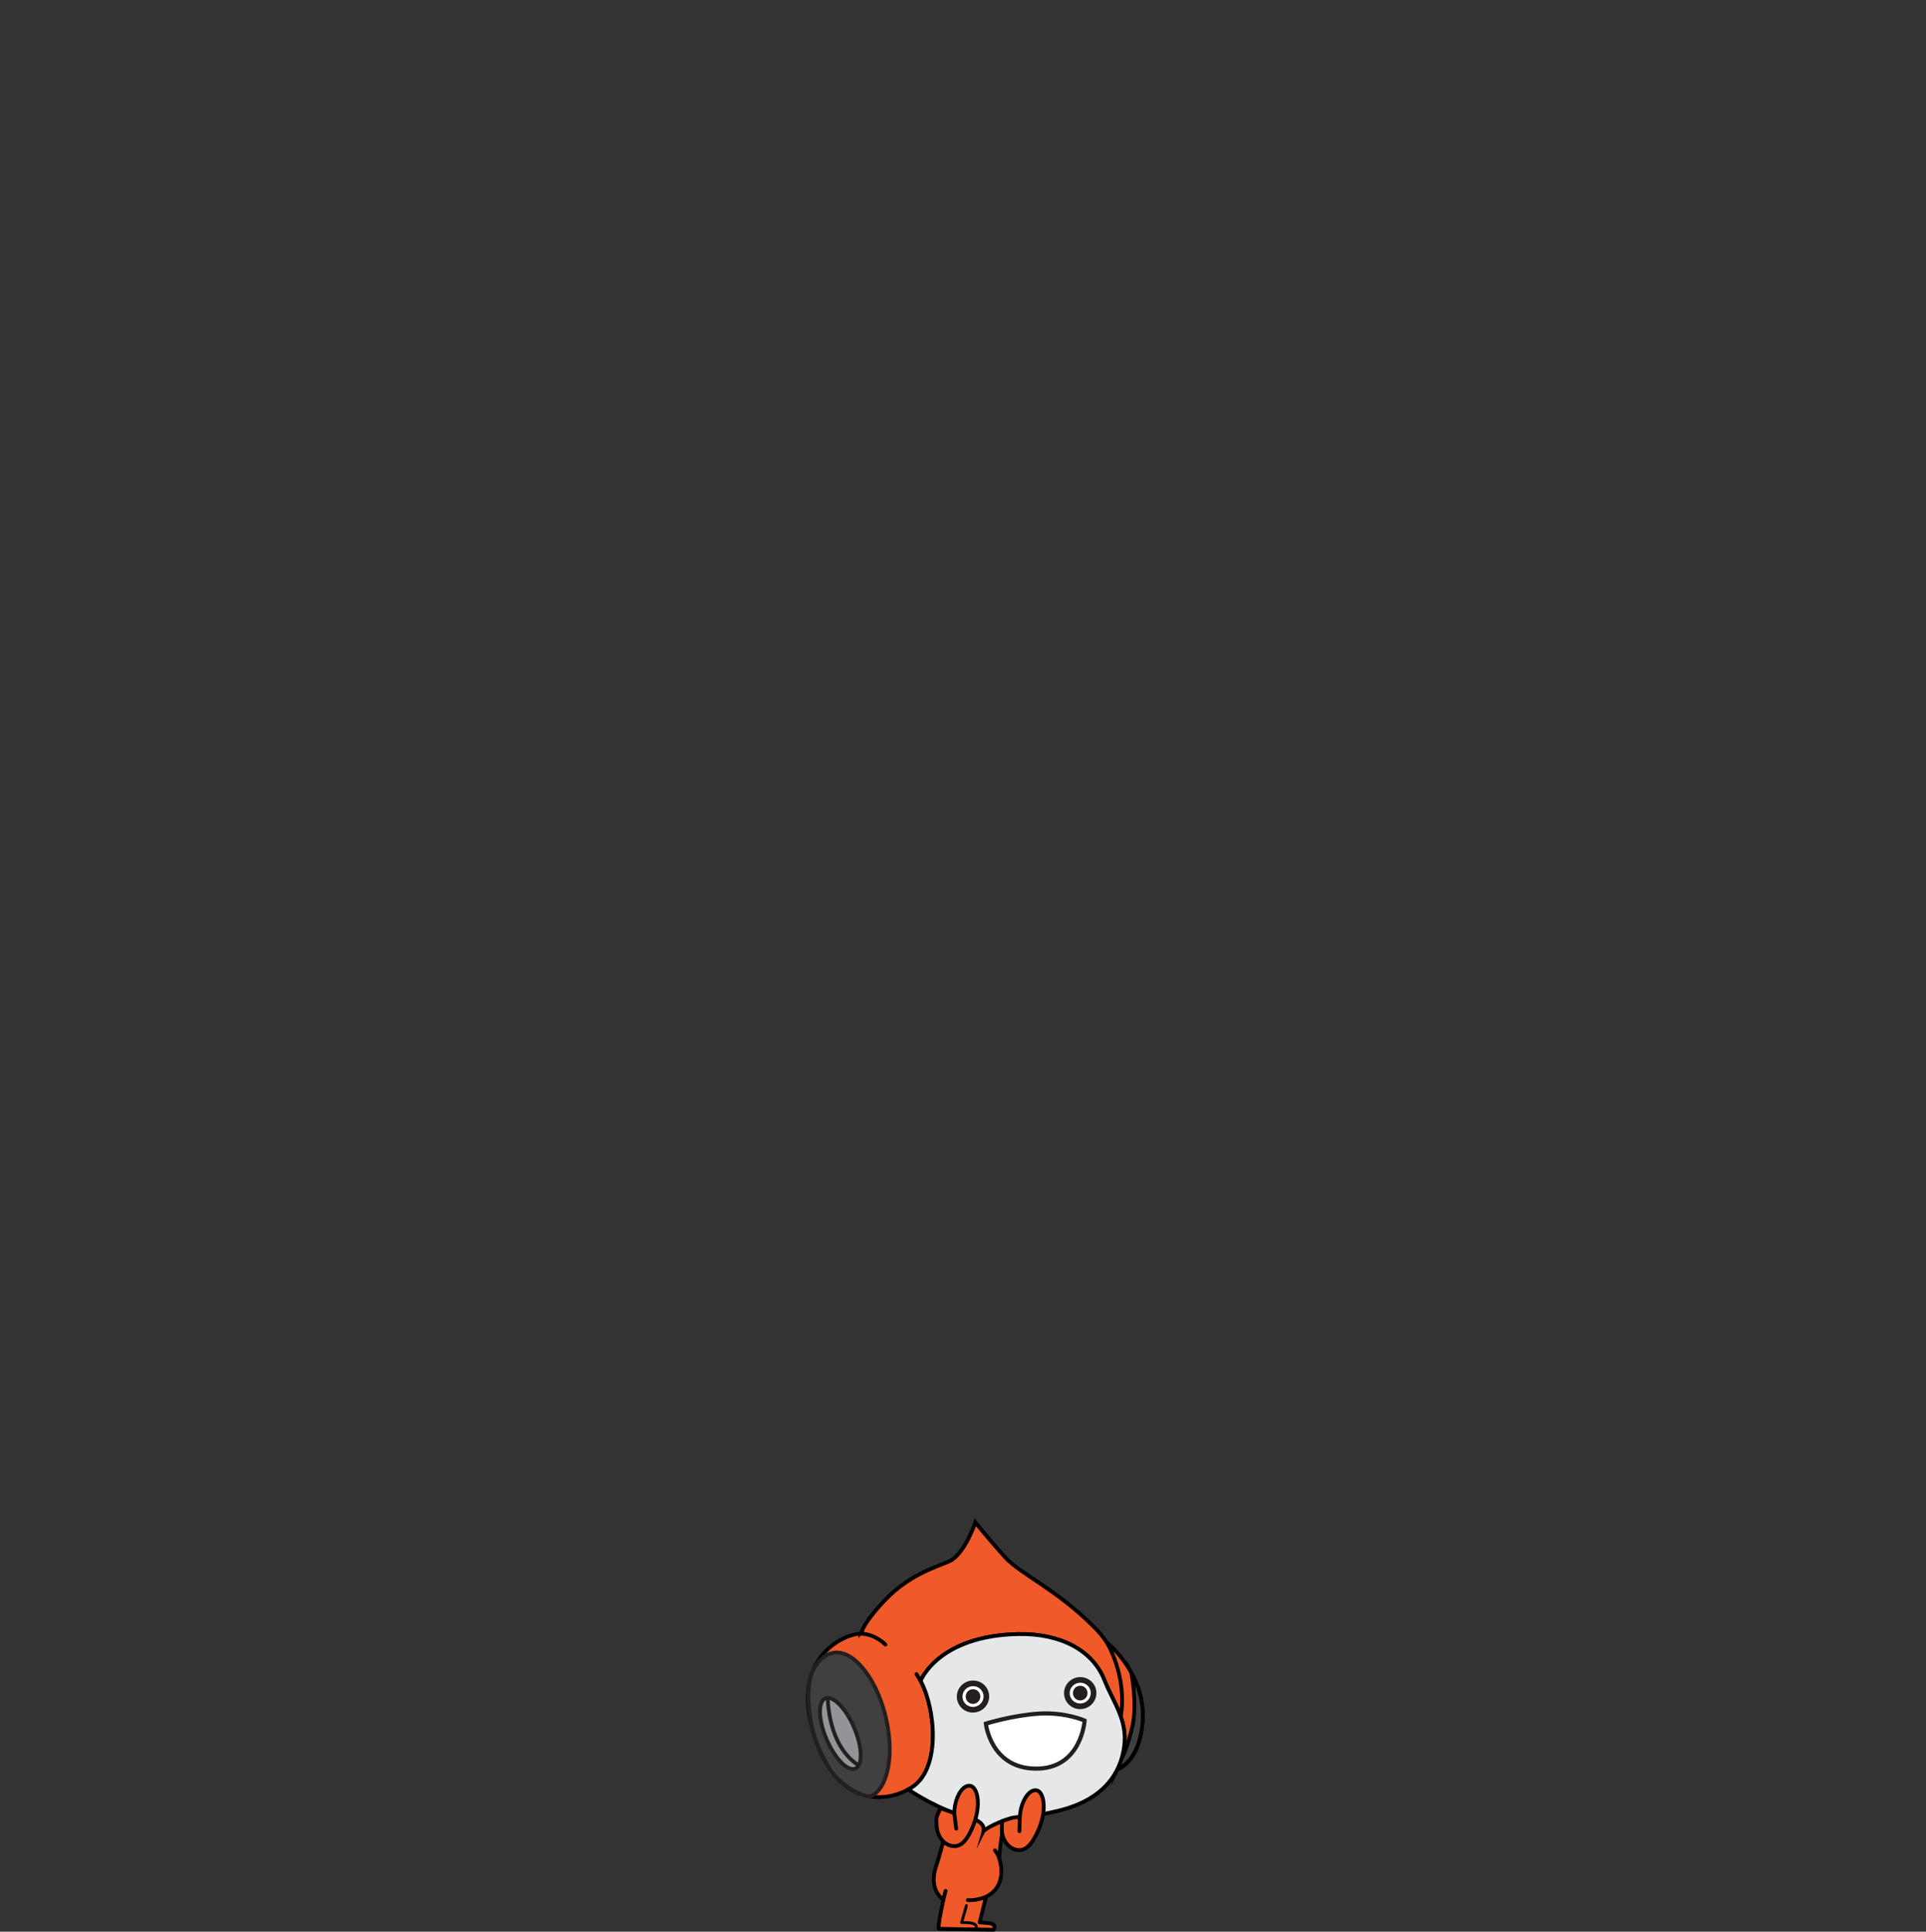 <svg version="1.1" xmlns="http://www.w3.org/2000/svg" xmlns:xlink="http://www.w3.org/1999/xlink" width="457.745" height="459.132" viewBox="0,0,457.745,459.132"><rect x="0" y="0" width="457.745" height="459.132" fill="#333333" stroke="none"/><g transform="translate(-13.128,252.908)"><g data-paper-data="{&quot;isPaintingLayer&quot;:true}" fill-rule="nonzero" stroke-miterlimit="10" stroke-dasharray="" stroke-dashoffset="0" style="mix-blend-mode: normal"><path d="M13.128,204.836v-457.745h457.745v457.745z" fill="none" stroke="none" stroke-width="0" stroke-linecap="butt" stroke-linejoin="miter"></path><g><g stroke-width="0.902"><path d="M251.586,180.917c-0.289,1.918 -1.057,6.913 -0.934,7.899l-0.18,-0.403c0.369,1.042 0.741,2.524 0.623,4.065c-0.23,2.992 -1.872,4.595 -3.618,5.451l-0.019,0.098l-1.498,5.973c0.029,-0.001 0.283,0.015 2.074,0.187c2.27,0.218 1.213,1.585 1.213,1.585l-4.231,-0.075l-0.216,-0.003l-8.549,-0.153c-0.105,-0.348 -0.021,-1.424 0.52,-4.146c0.209,-1.069 0.403,-1.989 0.572,-2.741l0.001,-0.005c-2.888,-2.245 -2.542,-5.719 -1.661,-8.177c0.561,-1.572 3.764,-13.442 3.764,-13.442c0,0 1.392,-4.558 7.153,-2.972c0,0 6.632,1.103 4.986,6.856c0,0.003 -0.001,0.003 -0.001,0.003zM243.15,198.713c0,0 1.698,0.274 4.328,-0.782M250.652,188.819c-0.151,-0.69 -1.045,-1.906 -1.045,-1.906M237.862,196.542c0,0 -0.193,0.602 -0.517,2.109" fill="#f05a28" stroke="#000000" stroke-linecap="round" stroke-linejoin="round"></path><path d="M245.204,205.621c-0.005,0 -0.011,0 -0.014,0c-0.185,-0.009 -0.328,-0.164 -0.32,-0.348c0.007,-0.166 -0.037,-0.293 -0.138,-0.401c-0.425,-0.45 -1.712,-0.47 -2.481,-0.482c-0.231,-0.003 -0.437,-0.007 -0.599,-0.017c-0.101,-0.007 -0.194,-0.06 -0.251,-0.143c-0.057,-0.083 -0.075,-0.188 -0.046,-0.286c0.276,-0.931 0.543,-1.873 0.81,-2.815l0.338,-1.188c0.051,-0.178 0.234,-0.283 0.413,-0.229c0.178,0.05 0.28,0.236 0.23,0.413l-0.338,1.186c-0.228,0.804 -0.456,1.61 -0.69,2.407c0.046,0.001 0.094,0.001 0.143,0.003c0.987,0.014 2.339,0.035 2.958,0.691c0.226,0.239 0.334,0.539 0.32,0.886c-0.01,0.183 -0.158,0.323 -0.335,0.323v0z" fill="#000000" stroke="none" stroke-linecap="butt" stroke-linejoin="miter"></path></g><g stroke-linejoin="miter"><path d="M217.88,135.046c0,0 0.621,-2.546 5.908,-7.958c5.284,-5.409 11.003,-7.272 14.797,-8.827c3.793,-1.555 6.34,-9.325 6.34,-9.325c0,0 3.493,4.344 7.082,8.295c3.663,4.029 12.193,7.559 21.334,16.759c1.091,1.102 2.018,2.254 2.797,3.437l0.158,0.138c2.042,1.771 9.282,8.835 8.354,19.121c-0.709,7.836 -4.272,10.312 -6,10.977l-0.014,0.057c0.89,-1.763 1.419,-3.633 1.67,-5.532c0.826,-6.28 -2.558,-10.361 -4.728,-15.823c-2.813,-7.083 -10.507,-11.068 -20.47,-10.87c-18.961,0.375 -23.137,11.035 -23.137,11.035l-0.014,0.138c3.518,6.533 4.922,21.023 -2.28,25.36c-7.758,4.664 -19.246,3.037 -23.72,-14.987c-4.095,-16.495 8.167,-21.692 11.774,-21.649l0.15,-0.347zM276.138,137.427c0,0 4.975,7.904 3.356,17.672M217.73,135.392c3.488,0.094 5.826,2.591 5.826,2.591M231.956,146.668c-0.587,-0.916 -0.997,-1.67 -0.997,-1.67" fill="#f05a28" stroke="#000000" stroke-width="0.902" stroke-linecap="round"></path><path d="M279.726,165.039c0,0 1.57,-2.848 2.629,-8.068c1.058,-5.223 -0.353,-12.326 -0.353,-12.326c1.753,3.18 3.081,7.262 2.653,12.042c-0.687,7.635 -4.231,10.239 -6.001,10.977l1.073,-2.625z" fill="#404041" stroke="#000000" stroke-width="0.902" stroke-linecap="butt"></path><g stroke="#231f20" stroke-width="0.902"><path d="M206.364,158.648v0c-0.801,-3.093 -1.498,-7.915 -0.855,-11.665c0.66,-3.87 2.936,-6.377 5.441,-6.985c4.69,-1.143 10.359,5.618 12.667,15.096c2.172,8.935 0.588,17.094 -3.528,18.962c0,0 -1.348,0.172 -4.068,-1.322c-2.718,-1.492 -5.068,-4.053 -6.026,-5.71c-0.961,-1.655 -2.828,-5.278 -3.63,-8.376z" fill="#404041" stroke-linecap="butt"></path><path d="M209.277,150.766c1.804,-0.773 4.866,2.335 6.84,6.945c1.972,4.606 2.11,8.972 0.308,9.744c-1.806,0.772 -4.866,-2.338 -6.839,-6.946c-1.975,-4.608 -2.112,-8.97 -0.309,-9.742zM217.212,166.701c-7.429,-4.709 -7.346,-16.051 -7.346,-16.051" fill="#929497" stroke-linecap="round"></path></g><path d="M229.058,172.455v0l-0.04,-0.051c0.222,-0.12 0.441,-0.246 0.657,-0.375c7.212,-4.342 5.793,-18.866 2.267,-25.383l0.029,-0.115c0,0 4.176,-10.662 23.141,-11.036c9.963,-0.198 17.656,3.787 20.469,10.87c2.169,5.463 5.554,9.543 4.727,15.823c-0.863,6.535 -5.038,12.778 -15.795,15.323c-10.757,2.554 -10.324,1.186 -13.93,2.735c-3.605,1.558 -3.791,2.241 -3.791,2.241c0,0 1.155,-2.26 -3.465,-3.415c-6.976,-1.738 -13.4,-6.022 -14.269,-6.616z" fill="#e6e7e8" stroke="#000000" stroke-width="0.902" stroke-linecap="round"></path><path d="M259.059,167.468c-10.525,-0.24 -11.625,-10.692 -11.625,-10.692c0,0 6.389,-1.995 12.651,-2.383c6.265,-0.385 10.818,1.651 10.818,1.651c0,0 -0.735,11.677 -11.845,11.424z" fill="#ffffff" stroke="#231f20" stroke-width="0.984" stroke-linecap="round"></path><g stroke="none" stroke-width="0.902" stroke-linecap="butt"><path d="M269.374,146.422c1.733,-0.273 3.357,0.893 3.627,2.604c0.269,1.712 -0.918,3.32 -2.648,3.594c-1.737,0.275 -3.358,-0.892 -3.628,-2.603c-0.269,-1.712 0.916,-3.322 2.648,-3.595z" fill="#ffffff"></path><path d="M269.846,153.327c-1.897,0 -3.487,-1.349 -3.78,-3.207c-0.158,-1.006 0.089,-2.014 0.695,-2.838c0.603,-0.821 1.494,-1.361 2.509,-1.52c2.138,-0.329 4.066,1.103 4.391,3.159c0.325,2.072 -1.111,4.027 -3.203,4.357c-0.208,0.033 -0.41,0.048 -0.612,0.048v0zM269.879,147.05c-0.132,0 -0.265,0.011 -0.4,0.032c-0.663,0.104 -1.244,0.458 -1.641,0.993c-0.394,0.534 -0.554,1.185 -0.452,1.836c0.21,1.335 1.47,2.264 2.862,2.047c1.365,-0.216 2.305,-1.486 2.093,-2.829c-0.19,-1.205 -1.226,-2.08 -2.462,-2.08v0z" fill="#231f20"></path><path d="M269.864,147.779c0.481,0 0.916,0.195 1.232,0.51c0.315,0.315 0.51,0.751 0.51,1.232c0,0.481 -0.195,0.916 -0.51,1.232c-0.315,0.315 -0.751,0.51 -1.232,0.51c-0.481,0 -0.916,-0.195 -1.232,-0.51c-0.315,-0.315 -0.51,-0.751 -0.51,-1.232c0,-0.481 0.195,-0.917 0.51,-1.232c0.315,-0.315 0.751,-0.51 1.232,-0.51z" fill="#231f20"></path></g><g stroke="none" stroke-width="0.902" stroke-linecap="butt"><path d="M243.892,147.237c1.733,-0.273 3.357,0.893 3.627,2.604c0.269,1.712 -0.919,3.32 -2.648,3.594c-1.737,0.275 -3.358,-0.892 -3.627,-2.603c-0.271,-1.712 0.915,-3.322 2.648,-3.595z" fill="#ffffff"></path><path d="M244.364,154.142c-1.897,0 -3.488,-1.349 -3.781,-3.207c-0.158,-1.006 0.089,-2.014 0.695,-2.838c0.604,-0.821 1.495,-1.361 2.509,-1.52c2.138,-0.329 4.066,1.103 4.391,3.159c0.325,2.072 -1.111,4.026 -3.203,4.357c-0.208,0.034 -0.411,0.048 -0.612,0.048v0zM244.395,147.866c-0.132,0 -0.265,0.011 -0.399,0.032c-0.663,0.104 -1.244,0.458 -1.641,0.993c-0.394,0.534 -0.554,1.185 -0.451,1.836c0.21,1.335 1.47,2.264 2.862,2.047c1.365,-0.216 2.304,-1.486 2.093,-2.829c-0.19,-1.205 -1.226,-2.08 -2.463,-2.08v0z" fill="#231f20"></path><path d="M244.381,148.595c0.481,0 0.917,0.195 1.232,0.51c0.315,0.315 0.51,0.751 0.51,1.232c0,0.481 -0.195,0.916 -0.51,1.232c-0.315,0.315 -0.751,0.51 -1.232,0.51c-0.481,0 -0.916,-0.195 -1.232,-0.51c-0.315,-0.315 -0.51,-0.751 -0.51,-1.232c0,-0.481 0.195,-0.916 0.51,-1.232c0.315,-0.315 0.751,-0.51 1.232,-0.51z" fill="#231f20"></path></g></g><path d="M235.736,180.796c0,0 -0.068,-1.237 0.001,-1.641c0.104,-0.614 0.736,-2.109 1.136,-2.216c1.652,0.6 1.214,0.442 3.044,1.097c0.034,-0.675 0.099,-1.35 0.215,-1.934c0.506,-2.577 2.003,-4.826 3.606,-4.552c1.605,0.274 2.703,4.224 0.782,9.217c-1.922,4.992 -3.749,5.349 -5.285,5.047c-1.881,-0.373 -3.494,-2.405 -3.499,-5.018v0zM240.394,181.736l-0.476,-3.699" fill="#f05a28" stroke="#000000" stroke-width="0.902" stroke-linecap="round" stroke-linejoin="miter"></path><path d="M251.276,179.969c0,0 0.356,-0.144 1.713,-0.604c1.358,-0.46 2.5,-0.377 2.5,-0.377c0.057,-0.671 0.145,-1.343 0.279,-1.924c0.593,-2.561 2.159,-4.759 3.756,-4.433c1.594,0.327 2.561,4.31 0.476,9.237c-2.083,4.926 -3.923,5.223 -5.445,4.87c-1.872,-0.434 -3.415,-2.518 -3.335,-5.129l0.055,-1.639zM255.406,182.329c0,0 0.083,-2.797 0.083,-3.341" fill="#f05a28" stroke="#000000" stroke-width="0.902" stroke-linecap="round" stroke-linejoin="miter"></path></g><path d="M13.128,204.836v-457.745h457.745v457.745z" fill="none" stroke="none" stroke-width="0" stroke-linecap="butt" stroke-linejoin="miter"></path></g></g></svg>